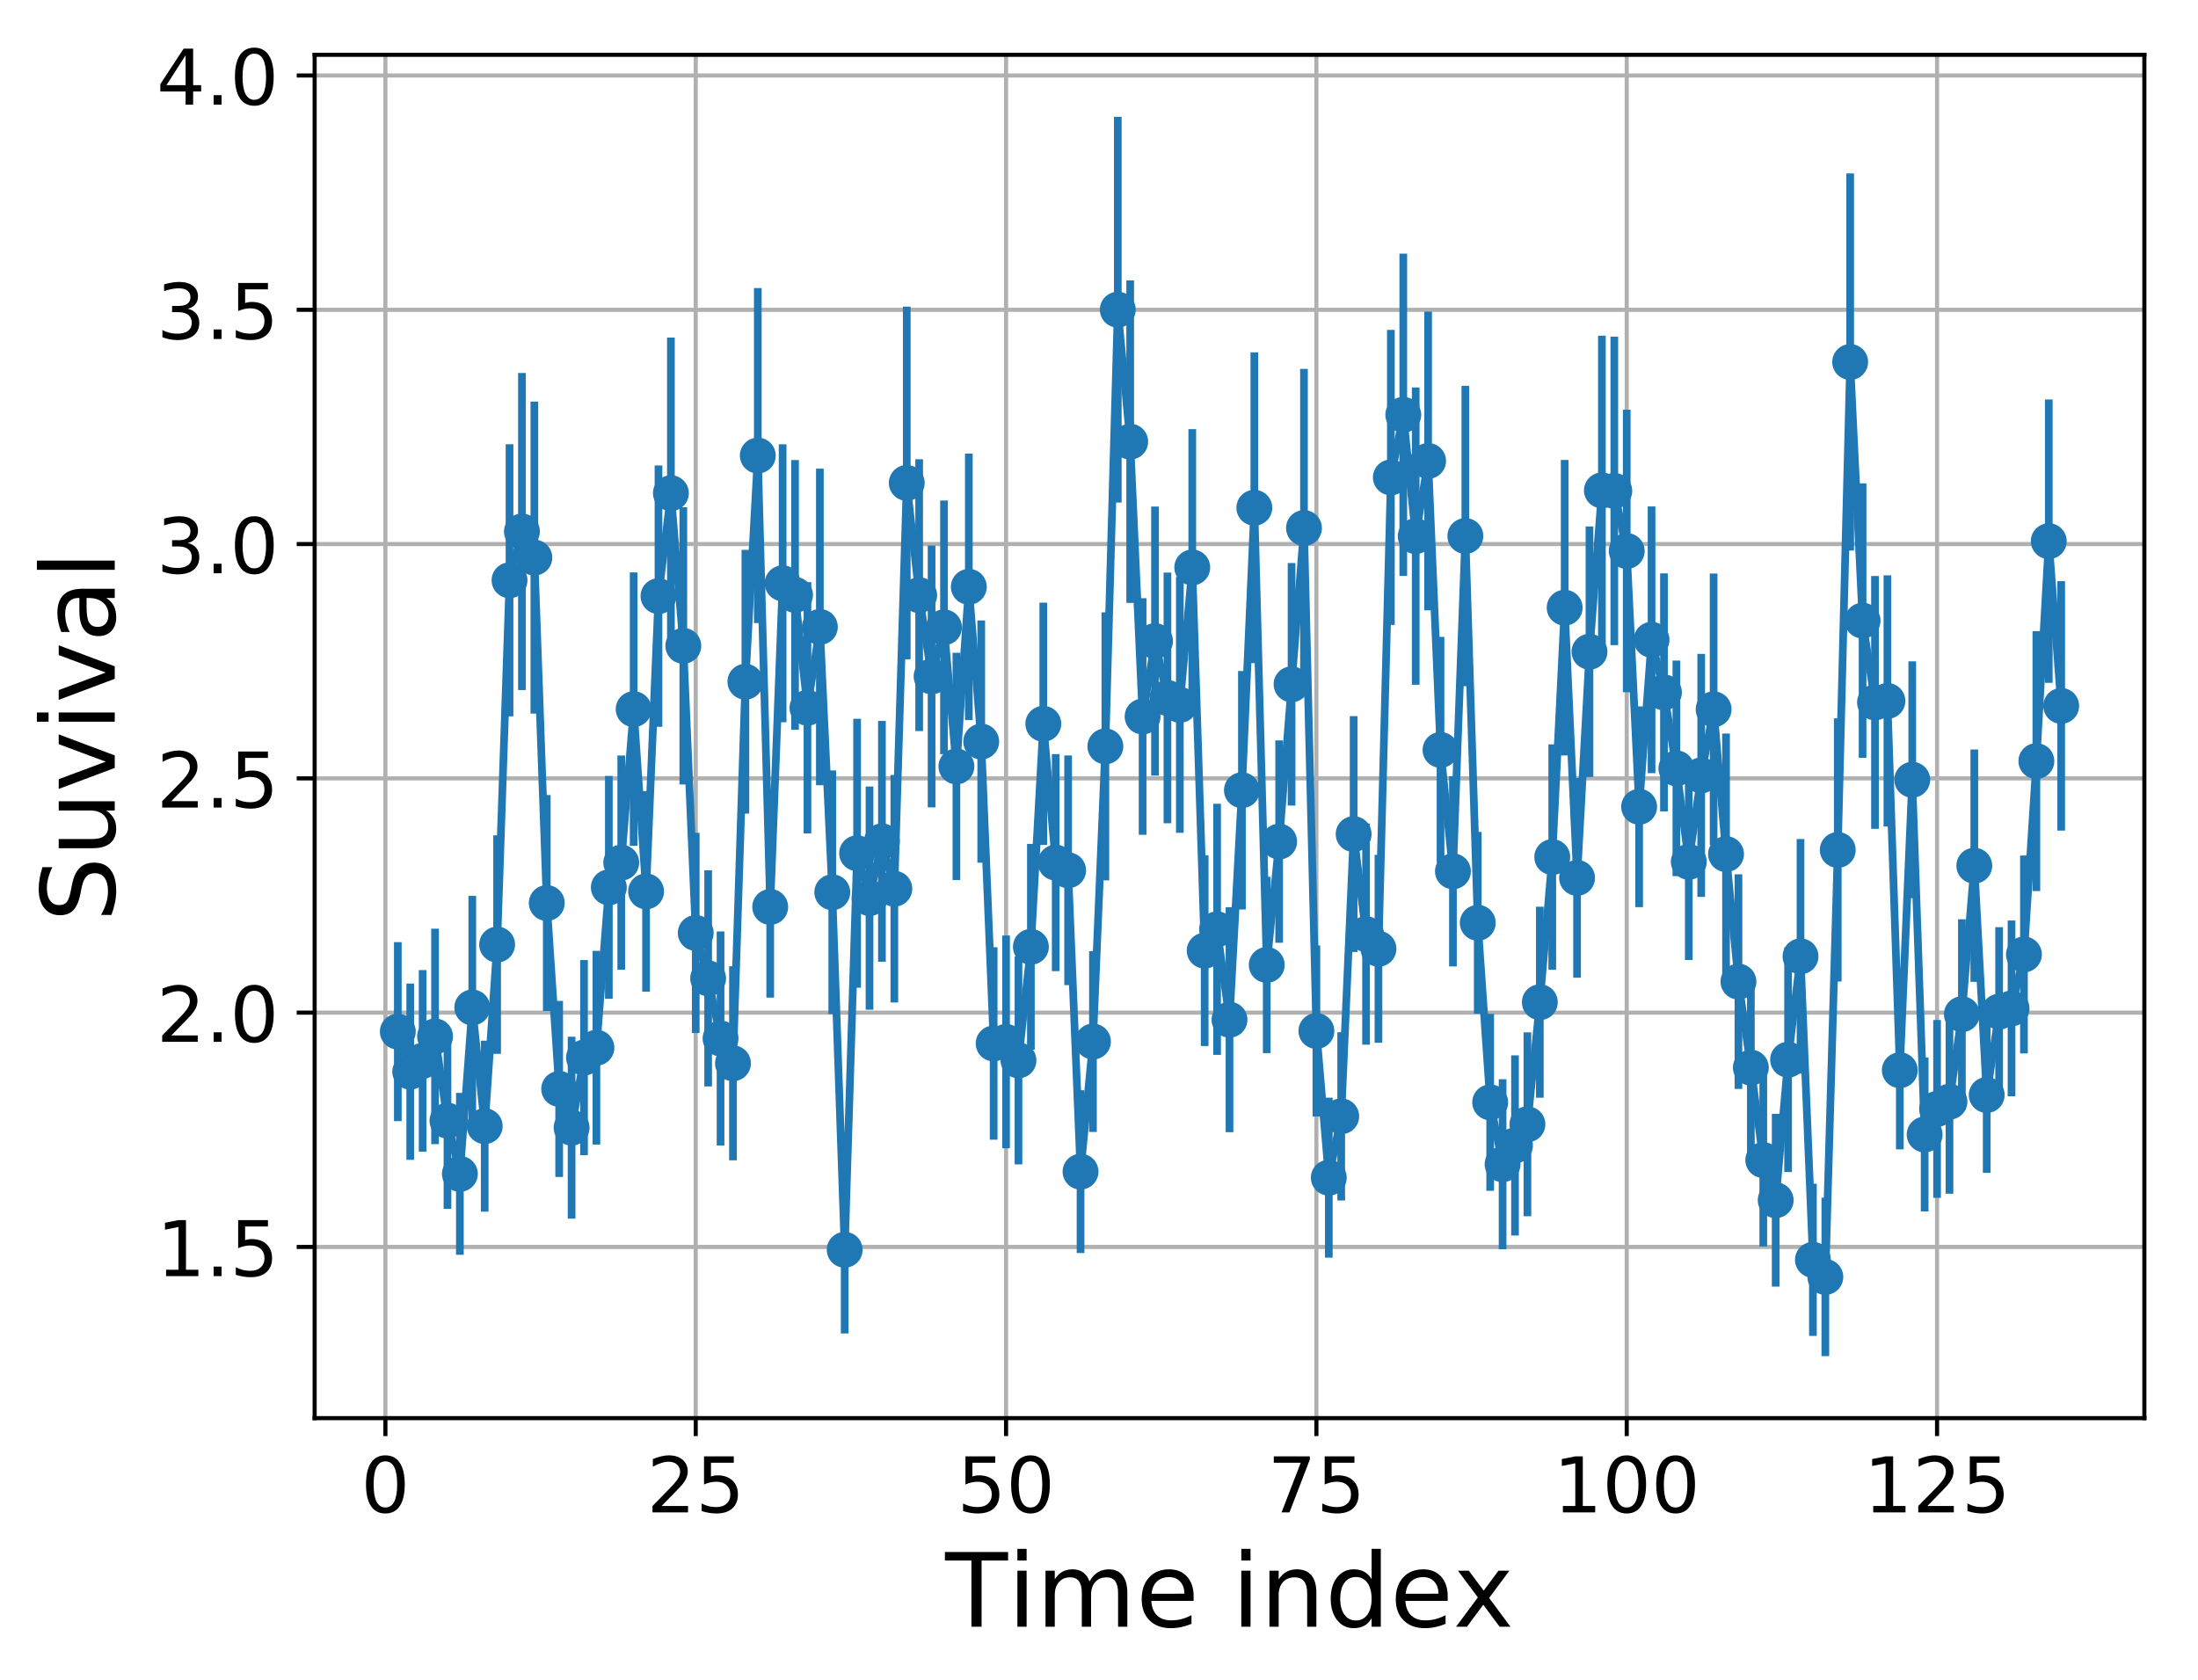 <?xml version="1.0" encoding="utf-8" standalone="no"?>
<!DOCTYPE svg PUBLIC "-//W3C//DTD SVG 1.1//EN"
  "http://www.w3.org/Graphics/SVG/1.1/DTD/svg11.dtd">
<!-- Created with matplotlib (http://matplotlib.org/) -->
<svg height="328pt" version="1.1" viewBox="0 0 429 328" width="429pt" xmlns="http://www.w3.org/2000/svg" xmlns:xlink="http://www.w3.org/1999/xlink">
 <defs>
  <style type="text/css">
*{stroke-linecap:butt;stroke-linejoin:round;}
  </style>
 </defs>
 <g id="figure_1">
  <g id="patch_1">
   <path d="M 0 328.885 
L 429.231 328.885 
L 429.231 0 
L 0 0 
z
" style="fill:none;"/>
  </g>
  <g id="axes_1">
   <g id="patch_2">
    <path d="M 61.411 276.812 
L 418.531 276.812 
L 418.531 10.7 
L 61.411 10.7 
z
" style="fill:none;"/>
   </g>
   <g id="matplotlib.axis_1">
    <g id="xtick_1">
     <g id="line2d_1">
      <path clip-path="url(#p8706e5d87a)" d="M 75.221 276.812 
L 75.221 10.7 
" style="fill:none;stroke:#b0b0b0;stroke-linecap:square;stroke-width:0.8;"/>
     </g>
     <g id="line2d_2">
      <defs>
       <path d="M 0 0 
L 0 3.5 
" id="m005f0a59be" style="stroke:#000000;stroke-width:0.8;"/>
      </defs>
      <g>
       <use style="stroke:#000000;stroke-width:0.8;" x="75.221" xlink:href="#m005f0a59be" y="276.812"/>
      </g>
     </g>
     <g id="text_1">
      <!-- 0 -->
      <defs>
       <path d="M 31.781 66.406 
Q 24.172 66.406 20.328 58.906 
Q 16.5 51.422 16.5 36.375 
Q 16.5 21.391 20.328 13.891 
Q 24.172 6.391 31.781 6.391 
Q 39.453 6.391 43.281 13.891 
Q 47.125 21.391 47.125 36.375 
Q 47.125 51.422 43.281 58.906 
Q 39.453 66.406 31.781 66.406 
z
M 31.781 74.219 
Q 44.047 74.219 50.516 64.516 
Q 56.984 54.828 56.984 36.375 
Q 56.984 17.969 50.516 8.266 
Q 44.047 -1.422 31.781 -1.422 
Q 19.531 -1.422 13.062 8.266 
Q 6.594 17.969 6.594 36.375 
Q 6.594 54.828 13.062 64.516 
Q 19.531 74.219 31.781 74.219 
z
" id="DejaVuSans-30"/>
      </defs>
      <g transform="translate(70.449 295.21)scale(0.15 -0.15)">
       <use xlink:href="#DejaVuSans-30"/>
      </g>
     </g>
    </g>
    <g id="xtick_2">
     <g id="line2d_3">
      <path clip-path="url(#p8706e5d87a)" d="M 135.791 276.812 
L 135.791 10.7 
" style="fill:none;stroke:#b0b0b0;stroke-linecap:square;stroke-width:0.8;"/>
     </g>
     <g id="line2d_4">
      <g>
       <use style="stroke:#000000;stroke-width:0.8;" x="135.791" xlink:href="#m005f0a59be" y="276.812"/>
      </g>
     </g>
     <g id="text_2">
      <!-- 25 -->
      <defs>
       <path d="M 19.188 8.297 
L 53.609 8.297 
L 53.609 0 
L 7.328 0 
L 7.328 8.297 
Q 12.938 14.109 22.625 23.891 
Q 32.328 33.688 34.812 36.531 
Q 39.547 41.844 41.422 45.531 
Q 43.312 49.219 43.312 52.781 
Q 43.312 58.594 39.234 62.25 
Q 35.156 65.922 28.609 65.922 
Q 23.969 65.922 18.812 64.312 
Q 13.672 62.703 7.812 59.422 
L 7.812 69.391 
Q 13.766 71.781 18.938 73 
Q 24.125 74.219 28.422 74.219 
Q 39.75 74.219 46.484 68.547 
Q 53.219 62.891 53.219 53.422 
Q 53.219 48.922 51.531 44.891 
Q 49.859 40.875 45.406 35.406 
Q 44.188 33.984 37.641 27.219 
Q 31.109 20.453 19.188 8.297 
z
" id="DejaVuSans-32"/>
       <path d="M 10.797 72.906 
L 49.516 72.906 
L 49.516 64.594 
L 19.828 64.594 
L 19.828 46.734 
Q 21.969 47.469 24.109 47.828 
Q 26.266 48.188 28.422 48.188 
Q 40.625 48.188 47.75 41.5 
Q 54.891 34.812 54.891 23.391 
Q 54.891 11.625 47.562 5.094 
Q 40.234 -1.422 26.906 -1.422 
Q 22.312 -1.422 17.547 -0.641 
Q 12.797 0.141 7.719 1.703 
L 7.719 11.625 
Q 12.109 9.234 16.797 8.062 
Q 21.484 6.891 26.703 6.891 
Q 35.156 6.891 40.078 11.328 
Q 45.016 15.766 45.016 23.391 
Q 45.016 31 40.078 35.438 
Q 35.156 39.891 26.703 39.891 
Q 22.75 39.891 18.812 39.016 
Q 14.891 38.141 10.797 36.281 
z
" id="DejaVuSans-35"/>
      </defs>
      <g transform="translate(126.247 295.21)scale(0.15 -0.15)">
       <use xlink:href="#DejaVuSans-32"/>
       <use x="63.623" xlink:href="#DejaVuSans-35"/>
      </g>
     </g>
    </g>
    <g id="xtick_3">
     <g id="line2d_5">
      <path clip-path="url(#p8706e5d87a)" d="M 196.361 276.812 
L 196.361 10.7 
" style="fill:none;stroke:#b0b0b0;stroke-linecap:square;stroke-width:0.8;"/>
     </g>
     <g id="line2d_6">
      <g>
       <use style="stroke:#000000;stroke-width:0.8;" x="196.361" xlink:href="#m005f0a59be" y="276.812"/>
      </g>
     </g>
     <g id="text_3">
      <!-- 50 -->
      <g transform="translate(186.817 295.21)scale(0.15 -0.15)">
       <use xlink:href="#DejaVuSans-35"/>
       <use x="63.623" xlink:href="#DejaVuSans-30"/>
      </g>
     </g>
    </g>
    <g id="xtick_4">
     <g id="line2d_7">
      <path clip-path="url(#p8706e5d87a)" d="M 256.931 276.812 
L 256.931 10.7 
" style="fill:none;stroke:#b0b0b0;stroke-linecap:square;stroke-width:0.8;"/>
     </g>
     <g id="line2d_8">
      <g>
       <use style="stroke:#000000;stroke-width:0.8;" x="256.931" xlink:href="#m005f0a59be" y="276.812"/>
      </g>
     </g>
     <g id="text_4">
      <!-- 75 -->
      <defs>
       <path d="M 8.203 72.906 
L 55.078 72.906 
L 55.078 68.703 
L 28.609 0 
L 18.312 0 
L 43.219 64.594 
L 8.203 64.594 
z
" id="DejaVuSans-37"/>
      </defs>
      <g transform="translate(247.387 295.21)scale(0.15 -0.15)">
       <use xlink:href="#DejaVuSans-37"/>
       <use x="63.623" xlink:href="#DejaVuSans-35"/>
      </g>
     </g>
    </g>
    <g id="xtick_5">
     <g id="line2d_9">
      <path clip-path="url(#p8706e5d87a)" d="M 317.5 276.812 
L 317.5 10.7 
" style="fill:none;stroke:#b0b0b0;stroke-linecap:square;stroke-width:0.8;"/>
     </g>
     <g id="line2d_10">
      <g>
       <use style="stroke:#000000;stroke-width:0.8;" x="317.5" xlink:href="#m005f0a59be" y="276.812"/>
      </g>
     </g>
     <g id="text_5">
      <!-- 100 -->
      <defs>
       <path d="M 12.406 8.297 
L 28.516 8.297 
L 28.516 63.922 
L 10.984 60.406 
L 10.984 69.391 
L 28.422 72.906 
L 38.281 72.906 
L 38.281 8.297 
L 54.391 8.297 
L 54.391 0 
L 12.406 0 
z
" id="DejaVuSans-31"/>
      </defs>
      <g transform="translate(303.185 295.21)scale(0.15 -0.15)">
       <use xlink:href="#DejaVuSans-31"/>
       <use x="63.623" xlink:href="#DejaVuSans-30"/>
       <use x="127.246" xlink:href="#DejaVuSans-30"/>
      </g>
     </g>
    </g>
    <g id="xtick_6">
     <g id="line2d_11">
      <path clip-path="url(#p8706e5d87a)" d="M 378.07 276.812 
L 378.07 10.7 
" style="fill:none;stroke:#b0b0b0;stroke-linecap:square;stroke-width:0.8;"/>
     </g>
     <g id="line2d_12">
      <g>
       <use style="stroke:#000000;stroke-width:0.8;" x="378.07" xlink:href="#m005f0a59be" y="276.812"/>
      </g>
     </g>
     <g id="text_6">
      <!-- 125 -->
      <g transform="translate(363.755 295.21)scale(0.15 -0.15)">
       <use xlink:href="#DejaVuSans-31"/>
       <use x="63.623" xlink:href="#DejaVuSans-32"/>
       <use x="127.246" xlink:href="#DejaVuSans-35"/>
      </g>
     </g>
    </g>
    <g id="text_7">
     <!-- Time index -->
     <defs>
      <path d="M -0.297 72.906 
L 61.375 72.906 
L 61.375 64.594 
L 35.5 64.594 
L 35.5 0 
L 25.594 0 
L 25.594 64.594 
L -0.297 64.594 
z
" id="DejaVuSans-54"/>
      <path d="M 9.422 54.688 
L 18.406 54.688 
L 18.406 0 
L 9.422 0 
z
M 9.422 75.984 
L 18.406 75.984 
L 18.406 64.594 
L 9.422 64.594 
z
" id="DejaVuSans-69"/>
      <path d="M 52 44.188 
Q 55.375 50.25 60.062 53.125 
Q 64.75 56 71.094 56 
Q 79.641 56 84.281 50.016 
Q 88.922 44.047 88.922 33.016 
L 88.922 0 
L 79.891 0 
L 79.891 32.719 
Q 79.891 40.578 77.094 44.375 
Q 74.312 48.188 68.609 48.188 
Q 61.625 48.188 57.562 43.547 
Q 53.516 38.922 53.516 30.906 
L 53.516 0 
L 44.484 0 
L 44.484 32.719 
Q 44.484 40.625 41.703 44.406 
Q 38.922 48.188 33.109 48.188 
Q 26.219 48.188 22.156 43.531 
Q 18.109 38.875 18.109 30.906 
L 18.109 0 
L 9.078 0 
L 9.078 54.688 
L 18.109 54.688 
L 18.109 46.188 
Q 21.188 51.219 25.484 53.609 
Q 29.781 56 35.688 56 
Q 41.656 56 45.828 52.969 
Q 50 49.953 52 44.188 
z
" id="DejaVuSans-6d"/>
      <path d="M 56.203 29.594 
L 56.203 25.203 
L 14.891 25.203 
Q 15.484 15.922 20.484 11.062 
Q 25.484 6.203 34.422 6.203 
Q 39.594 6.203 44.453 7.469 
Q 49.312 8.734 54.109 11.281 
L 54.109 2.781 
Q 49.266 0.734 44.188 -0.344 
Q 39.109 -1.422 33.891 -1.422 
Q 20.797 -1.422 13.156 6.188 
Q 5.516 13.812 5.516 26.812 
Q 5.516 40.234 12.766 48.109 
Q 20.016 56 32.328 56 
Q 43.359 56 49.781 48.891 
Q 56.203 41.797 56.203 29.594 
z
M 47.219 32.234 
Q 47.125 39.594 43.094 43.984 
Q 39.062 48.391 32.422 48.391 
Q 24.906 48.391 20.391 44.141 
Q 15.875 39.891 15.188 32.172 
z
" id="DejaVuSans-65"/>
      <path id="DejaVuSans-20"/>
      <path d="M 54.891 33.016 
L 54.891 0 
L 45.906 0 
L 45.906 32.719 
Q 45.906 40.484 42.875 44.328 
Q 39.844 48.188 33.797 48.188 
Q 26.516 48.188 22.312 43.547 
Q 18.109 38.922 18.109 30.906 
L 18.109 0 
L 9.078 0 
L 9.078 54.688 
L 18.109 54.688 
L 18.109 46.188 
Q 21.344 51.125 25.703 53.562 
Q 30.078 56 35.797 56 
Q 45.219 56 50.047 50.172 
Q 54.891 44.344 54.891 33.016 
z
" id="DejaVuSans-6e"/>
      <path d="M 45.406 46.391 
L 45.406 75.984 
L 54.391 75.984 
L 54.391 0 
L 45.406 0 
L 45.406 8.203 
Q 42.578 3.328 38.25 0.953 
Q 33.938 -1.422 27.875 -1.422 
Q 17.969 -1.422 11.734 6.484 
Q 5.516 14.406 5.516 27.297 
Q 5.516 40.188 11.734 48.094 
Q 17.969 56 27.875 56 
Q 33.938 56 38.25 53.625 
Q 42.578 51.266 45.406 46.391 
z
M 14.797 27.297 
Q 14.797 17.391 18.875 11.75 
Q 22.953 6.109 30.078 6.109 
Q 37.203 6.109 41.297 11.75 
Q 45.406 17.391 45.406 27.297 
Q 45.406 37.203 41.297 42.844 
Q 37.203 48.484 30.078 48.484 
Q 22.953 48.484 18.875 42.844 
Q 14.797 37.203 14.797 27.297 
z
" id="DejaVuSans-64"/>
      <path d="M 54.891 54.688 
L 35.109 28.078 
L 55.906 0 
L 45.312 0 
L 29.391 21.484 
L 13.484 0 
L 2.875 0 
L 24.125 28.609 
L 4.688 54.688 
L 15.281 54.688 
L 29.781 35.203 
L 44.281 54.688 
z
" id="DejaVuSans-78"/>
     </defs>
     <g transform="translate(184.483 317.526)scale(0.2 -0.2)">
      <use xlink:href="#DejaVuSans-54"/>
      <use x="61.037" xlink:href="#DejaVuSans-69"/>
      <use x="88.82" xlink:href="#DejaVuSans-6d"/>
      <use x="186.232" xlink:href="#DejaVuSans-65"/>
      <use x="247.756" xlink:href="#DejaVuSans-20"/>
      <use x="279.543" xlink:href="#DejaVuSans-69"/>
      <use x="307.326" xlink:href="#DejaVuSans-6e"/>
      <use x="370.705" xlink:href="#DejaVuSans-64"/>
      <use x="434.182" xlink:href="#DejaVuSans-65"/>
      <use x="495.689" xlink:href="#DejaVuSans-78"/>
     </g>
    </g>
   </g>
   <g id="matplotlib.axis_2">
    <g id="ytick_1">
     <g id="line2d_13">
      <path clip-path="url(#p8706e5d87a)" d="M 61.411 243.393 
L 418.531 243.393 
" style="fill:none;stroke:#b0b0b0;stroke-linecap:square;stroke-width:0.8;"/>
     </g>
     <g id="line2d_14">
      <defs>
       <path d="M 0 0 
L -3.5 0 
" id="mc3ce260a5b" style="stroke:#000000;stroke-width:0.8;"/>
      </defs>
      <g>
       <use style="stroke:#000000;stroke-width:0.8;" x="61.411" xlink:href="#mc3ce260a5b" y="243.393"/>
      </g>
     </g>
     <g id="text_8">
      <!-- 1.5 -->
      <defs>
       <path d="M 10.688 12.406 
L 21 12.406 
L 21 0 
L 10.688 0 
z
" id="DejaVuSans-2e"/>
      </defs>
      <g transform="translate(30.556 249.091)scale(0.15 -0.15)">
       <use xlink:href="#DejaVuSans-31"/>
       <use x="63.623" xlink:href="#DejaVuSans-2e"/>
       <use x="95.41" xlink:href="#DejaVuSans-35"/>
      </g>
     </g>
    </g>
    <g id="ytick_2">
     <g id="line2d_15">
      <path clip-path="url(#p8706e5d87a)" d="M 61.411 197.661 
L 418.531 197.661 
" style="fill:none;stroke:#b0b0b0;stroke-linecap:square;stroke-width:0.8;"/>
     </g>
     <g id="line2d_16">
      <g>
       <use style="stroke:#000000;stroke-width:0.8;" x="61.411" xlink:href="#mc3ce260a5b" y="197.661"/>
      </g>
     </g>
     <g id="text_9">
      <!-- 2.0 -->
      <g transform="translate(30.556 203.36)scale(0.15 -0.15)">
       <use xlink:href="#DejaVuSans-32"/>
       <use x="63.623" xlink:href="#DejaVuSans-2e"/>
       <use x="95.41" xlink:href="#DejaVuSans-30"/>
      </g>
     </g>
    </g>
    <g id="ytick_3">
     <g id="line2d_17">
      <path clip-path="url(#p8706e5d87a)" d="M 61.411 151.93 
L 418.531 151.93 
" style="fill:none;stroke:#b0b0b0;stroke-linecap:square;stroke-width:0.8;"/>
     </g>
     <g id="line2d_18">
      <g>
       <use style="stroke:#000000;stroke-width:0.8;" x="61.411" xlink:href="#mc3ce260a5b" y="151.93"/>
      </g>
     </g>
     <g id="text_10">
      <!-- 2.5 -->
      <g transform="translate(30.556 157.629)scale(0.15 -0.15)">
       <use xlink:href="#DejaVuSans-32"/>
       <use x="63.623" xlink:href="#DejaVuSans-2e"/>
       <use x="95.41" xlink:href="#DejaVuSans-35"/>
      </g>
     </g>
    </g>
    <g id="ytick_4">
     <g id="line2d_19">
      <path clip-path="url(#p8706e5d87a)" d="M 61.411 106.199 
L 418.531 106.199 
" style="fill:none;stroke:#b0b0b0;stroke-linecap:square;stroke-width:0.8;"/>
     </g>
     <g id="line2d_20">
      <g>
       <use style="stroke:#000000;stroke-width:0.8;" x="61.411" xlink:href="#mc3ce260a5b" y="106.199"/>
      </g>
     </g>
     <g id="text_11">
      <!-- 3.0 -->
      <defs>
       <path d="M 40.578 39.312 
Q 47.656 37.797 51.625 33 
Q 55.609 28.219 55.609 21.188 
Q 55.609 10.406 48.188 4.484 
Q 40.766 -1.422 27.094 -1.422 
Q 22.516 -1.422 17.656 -0.516 
Q 12.797 0.391 7.625 2.203 
L 7.625 11.719 
Q 11.719 9.328 16.594 8.109 
Q 21.484 6.891 26.812 6.891 
Q 36.078 6.891 40.938 10.547 
Q 45.797 14.203 45.797 21.188 
Q 45.797 27.641 41.281 31.266 
Q 36.766 34.906 28.719 34.906 
L 20.219 34.906 
L 20.219 43.016 
L 29.109 43.016 
Q 36.375 43.016 40.234 45.922 
Q 44.094 48.828 44.094 54.297 
Q 44.094 59.906 40.109 62.906 
Q 36.141 65.922 28.719 65.922 
Q 24.656 65.922 20.016 65.031 
Q 15.375 64.156 9.812 62.312 
L 9.812 71.094 
Q 15.438 72.656 20.344 73.438 
Q 25.25 74.219 29.594 74.219 
Q 40.828 74.219 47.359 69.109 
Q 53.906 64.016 53.906 55.328 
Q 53.906 49.266 50.438 45.094 
Q 46.969 40.922 40.578 39.312 
z
" id="DejaVuSans-33"/>
      </defs>
      <g transform="translate(30.556 111.898)scale(0.15 -0.15)">
       <use xlink:href="#DejaVuSans-33"/>
       <use x="63.623" xlink:href="#DejaVuSans-2e"/>
       <use x="95.41" xlink:href="#DejaVuSans-30"/>
      </g>
     </g>
    </g>
    <g id="ytick_5">
     <g id="line2d_21">
      <path clip-path="url(#p8706e5d87a)" d="M 61.411 60.468 
L 418.531 60.468 
" style="fill:none;stroke:#b0b0b0;stroke-linecap:square;stroke-width:0.8;"/>
     </g>
     <g id="line2d_22">
      <g>
       <use style="stroke:#000000;stroke-width:0.8;" x="61.411" xlink:href="#mc3ce260a5b" y="60.468"/>
      </g>
     </g>
     <g id="text_12">
      <!-- 3.5 -->
      <g transform="translate(30.556 66.166)scale(0.15 -0.15)">
       <use xlink:href="#DejaVuSans-33"/>
       <use x="63.623" xlink:href="#DejaVuSans-2e"/>
       <use x="95.41" xlink:href="#DejaVuSans-35"/>
      </g>
     </g>
    </g>
    <g id="ytick_6">
     <g id="line2d_23">
      <path clip-path="url(#p8706e5d87a)" d="M 61.411 14.736 
L 418.531 14.736 
" style="fill:none;stroke:#b0b0b0;stroke-linecap:square;stroke-width:0.8;"/>
     </g>
     <g id="line2d_24">
      <g>
       <use style="stroke:#000000;stroke-width:0.8;" x="61.411" xlink:href="#mc3ce260a5b" y="14.736"/>
      </g>
     </g>
     <g id="text_13">
      <!-- 4.0 -->
      <defs>
       <path d="M 37.797 64.312 
L 12.891 25.391 
L 37.797 25.391 
z
M 35.203 72.906 
L 47.609 72.906 
L 47.609 25.391 
L 58.016 25.391 
L 58.016 17.188 
L 47.609 17.188 
L 47.609 0 
L 37.797 0 
L 37.797 17.188 
L 4.891 17.188 
L 4.891 26.703 
z
" id="DejaVuSans-34"/>
      </defs>
      <g transform="translate(30.556 20.435)scale(0.15 -0.15)">
       <use xlink:href="#DejaVuSans-34"/>
       <use x="63.623" xlink:href="#DejaVuSans-2e"/>
       <use x="95.41" xlink:href="#DejaVuSans-30"/>
      </g>
     </g>
    </g>
    <g id="text_14">
     <!-- Suvival -->
     <defs>
      <path d="M 53.516 70.516 
L 53.516 60.891 
Q 47.906 63.578 42.922 64.891 
Q 37.938 66.219 33.297 66.219 
Q 25.25 66.219 20.875 63.094 
Q 16.5 59.969 16.5 54.203 
Q 16.5 49.359 19.406 46.891 
Q 22.312 44.438 30.422 42.922 
L 36.375 41.703 
Q 47.406 39.594 52.656 34.297 
Q 57.906 29 57.906 20.125 
Q 57.906 9.516 50.797 4.047 
Q 43.703 -1.422 29.984 -1.422 
Q 24.812 -1.422 18.969 -0.25 
Q 13.141 0.922 6.891 3.219 
L 6.891 13.375 
Q 12.891 10.016 18.656 8.297 
Q 24.422 6.594 29.984 6.594 
Q 38.422 6.594 43.016 9.906 
Q 47.609 13.234 47.609 19.391 
Q 47.609 24.75 44.312 27.781 
Q 41.016 30.812 33.5 32.328 
L 27.484 33.5 
Q 16.453 35.688 11.516 40.375 
Q 6.594 45.062 6.594 53.422 
Q 6.594 63.094 13.406 68.656 
Q 20.219 74.219 32.172 74.219 
Q 37.312 74.219 42.625 73.281 
Q 47.953 72.359 53.516 70.516 
z
" id="DejaVuSans-53"/>
      <path d="M 8.5 21.578 
L 8.5 54.688 
L 17.484 54.688 
L 17.484 21.922 
Q 17.484 14.156 20.5 10.266 
Q 23.531 6.391 29.594 6.391 
Q 36.859 6.391 41.078 11.031 
Q 45.312 15.672 45.312 23.688 
L 45.312 54.688 
L 54.297 54.688 
L 54.297 0 
L 45.312 0 
L 45.312 8.406 
Q 42.047 3.422 37.719 1 
Q 33.406 -1.422 27.688 -1.422 
Q 18.266 -1.422 13.375 4.438 
Q 8.5 10.297 8.5 21.578 
z
M 31.109 56 
z
" id="DejaVuSans-75"/>
      <path d="M 2.984 54.688 
L 12.5 54.688 
L 29.594 8.797 
L 46.688 54.688 
L 56.203 54.688 
L 35.688 0 
L 23.484 0 
z
" id="DejaVuSans-76"/>
      <path d="M 34.281 27.484 
Q 23.391 27.484 19.188 25 
Q 14.984 22.516 14.984 16.5 
Q 14.984 11.719 18.141 8.906 
Q 21.297 6.109 26.703 6.109 
Q 34.188 6.109 38.703 11.406 
Q 43.219 16.703 43.219 25.484 
L 43.219 27.484 
z
M 52.203 31.203 
L 52.203 0 
L 43.219 0 
L 43.219 8.297 
Q 40.141 3.328 35.547 0.953 
Q 30.953 -1.422 24.312 -1.422 
Q 15.922 -1.422 10.953 3.297 
Q 6 8.016 6 15.922 
Q 6 25.141 12.172 29.828 
Q 18.359 34.516 30.609 34.516 
L 43.219 34.516 
L 43.219 35.406 
Q 43.219 41.609 39.141 45 
Q 35.062 48.391 27.688 48.391 
Q 23 48.391 18.547 47.266 
Q 14.109 46.141 10.016 43.891 
L 10.016 52.203 
Q 14.938 54.109 19.578 55.047 
Q 24.219 56 28.609 56 
Q 40.484 56 46.344 49.844 
Q 52.203 43.703 52.203 31.203 
z
" id="DejaVuSans-61"/>
      <path d="M 9.422 75.984 
L 18.406 75.984 
L 18.406 0 
L 9.422 0 
z
" id="DejaVuSans-6c"/>
     </defs>
     <g transform="translate(22.397 179.964)rotate(-90)scale(0.2 -0.2)">
      <use xlink:href="#DejaVuSans-53"/>
      <use x="63.477" xlink:href="#DejaVuSans-75"/>
      <use x="126.855" xlink:href="#DejaVuSans-76"/>
      <use x="186.035" xlink:href="#DejaVuSans-69"/>
      <use x="213.818" xlink:href="#DejaVuSans-76"/>
      <use x="272.998" xlink:href="#DejaVuSans-61"/>
      <use x="334.277" xlink:href="#DejaVuSans-6c"/>
     </g>
    </g>
   </g>
   <g id="LineCollection_1">
    <path clip-path="url(#p8706e5d87a)" d="M 77.644 218.84 
L 77.644 183.894 
" style="fill:none;stroke:#1f77b4;stroke-width:1.5;"/>
    <path clip-path="url(#p8706e5d87a)" d="M 80.066 226.401 
L 80.066 191.986 
" style="fill:none;stroke:#1f77b4;stroke-width:1.5;"/>
    <path clip-path="url(#p8706e5d87a)" d="M 82.489 224.792 
L 82.489 189.349 
" style="fill:none;stroke:#1f77b4;stroke-width:1.5;"/>
    <path clip-path="url(#p8706e5d87a)" d="M 84.912 223.328 
L 84.912 181.275 
" style="fill:none;stroke:#1f77b4;stroke-width:1.5;"/>
    <path clip-path="url(#p8706e5d87a)" d="M 87.335 235.955 
L 87.335 201.524 
" style="fill:none;stroke:#1f77b4;stroke-width:1.5;"/>
    <path clip-path="url(#p8706e5d87a)" d="M 89.758 244.935 
L 89.758 213.328 
" style="fill:none;stroke:#1f77b4;stroke-width:1.5;"/>
    <path clip-path="url(#p8706e5d87a)" d="M 92.18 218.435 
L 92.18 174.875 
" style="fill:none;stroke:#1f77b4;stroke-width:1.5;"/>
    <path clip-path="url(#p8706e5d87a)" d="M 94.603 236.509 
L 94.603 203.135 
" style="fill:none;stroke:#1f77b4;stroke-width:1.5;"/>
    <path clip-path="url(#p8706e5d87a)" d="M 97.026 205.704 
L 97.026 163.05 
" style="fill:none;stroke:#1f77b4;stroke-width:1.5;"/>
    <path clip-path="url(#p8706e5d87a)" d="M 99.449 139.828 
L 99.449 86.719 
" style="fill:none;stroke:#1f77b4;stroke-width:1.5;"/>
    <path clip-path="url(#p8706e5d87a)" d="M 101.872 134.69 
L 101.872 72.801 
" style="fill:none;stroke:#1f77b4;stroke-width:1.5;"/>
    <path clip-path="url(#p8706e5d87a)" d="M 104.294 139.288 
L 104.294 78.391 
" style="fill:none;stroke:#1f77b4;stroke-width:1.5;"/>
    <path clip-path="url(#p8706e5d87a)" d="M 106.717 197.345 
L 106.717 155.186 
" style="fill:none;stroke:#1f77b4;stroke-width:1.5;"/>
    <path clip-path="url(#p8706e5d87a)" d="M 109.14 229.74 
L 109.14 195.371 
" style="fill:none;stroke:#1f77b4;stroke-width:1.5;"/>
    <path clip-path="url(#p8706e5d87a)" d="M 111.563 237.868 
L 111.563 202.357 
" style="fill:none;stroke:#1f77b4;stroke-width:1.5;"/>
    <path clip-path="url(#p8706e5d87a)" d="M 113.986 225.484 
L 113.986 187.401 
" style="fill:none;stroke:#1f77b4;stroke-width:1.5;"/>
    <path clip-path="url(#p8706e5d87a)" d="M 116.408 223.413 
L 116.408 185.606 
" style="fill:none;stroke:#1f77b4;stroke-width:1.5;"/>
    <path clip-path="url(#p8706e5d87a)" d="M 118.831 194.965 
L 118.831 151.457 
" style="fill:none;stroke:#1f77b4;stroke-width:1.5;"/>
    <path clip-path="url(#p8706e5d87a)" d="M 121.254 189.291 
L 121.254 147.471 
" style="fill:none;stroke:#1f77b4;stroke-width:1.5;"/>
    <path clip-path="url(#p8706e5d87a)" d="M 123.677 165.107 
L 123.677 111.736 
" style="fill:none;stroke:#1f77b4;stroke-width:1.5;"/>
    <path clip-path="url(#p8706e5d87a)" d="M 126.1 193.57 
L 126.1 154.415 
" style="fill:none;stroke:#1f77b4;stroke-width:1.5;"/>
    <path clip-path="url(#p8706e5d87a)" d="M 128.522 141.867 
L 128.522 90.856 
" style="fill:none;stroke:#1f77b4;stroke-width:1.5;"/>
    <path clip-path="url(#p8706e5d87a)" d="M 130.945 126.648 
L 130.945 65.893 
" style="fill:none;stroke:#1f77b4;stroke-width:1.5;"/>
    <path clip-path="url(#p8706e5d87a)" d="M 133.368 153.122 
L 133.368 99.014 
" style="fill:none;stroke:#1f77b4;stroke-width:1.5;"/>
    <path clip-path="url(#p8706e5d87a)" d="M 135.791 201.647 
L 135.791 162.567 
" style="fill:none;stroke:#1f77b4;stroke-width:1.5;"/>
    <path clip-path="url(#p8706e5d87a)" d="M 138.214 212.064 
L 138.214 169.871 
" style="fill:none;stroke:#1f77b4;stroke-width:1.5;"/>
    <path clip-path="url(#p8706e5d87a)" d="M 140.636 223.599 
L 140.636 181.816 
" style="fill:none;stroke:#1f77b4;stroke-width:1.5;"/>
    <path clip-path="url(#p8706e5d87a)" d="M 143.059 226.494 
L 143.059 188.604 
" style="fill:none;stroke:#1f77b4;stroke-width:1.5;"/>
    <path clip-path="url(#p8706e5d87a)" d="M 145.482 158.805 
L 145.482 107.332 
" style="fill:none;stroke:#1f77b4;stroke-width:1.5;"/>
    <path clip-path="url(#p8706e5d87a)" d="M 147.905 121.618 
L 147.905 56.227 
" style="fill:none;stroke:#1f77b4;stroke-width:1.5;"/>
    <path clip-path="url(#p8706e5d87a)" d="M 150.328 194.728 
L 150.328 159.333 
" style="fill:none;stroke:#1f77b4;stroke-width:1.5;"/>
    <path clip-path="url(#p8706e5d87a)" d="M 152.75 140.973 
L 152.75 86.727 
" style="fill:none;stroke:#1f77b4;stroke-width:1.5;"/>
    <path clip-path="url(#p8706e5d87a)" d="M 155.173 142.445 
L 155.173 89.801 
" style="fill:none;stroke:#1f77b4;stroke-width:1.5;"/>
    <path clip-path="url(#p8706e5d87a)" d="M 157.596 162.682 
L 157.596 113.628 
" style="fill:none;stroke:#1f77b4;stroke-width:1.5;"/>
    <path clip-path="url(#p8706e5d87a)" d="M 160.019 153.271 
L 160.019 91.479 
" style="fill:none;stroke:#1f77b4;stroke-width:1.5;"/>
    <path clip-path="url(#p8706e5d87a)" d="M 162.441 197.943 
L 162.441 150.391 
" style="fill:none;stroke:#1f77b4;stroke-width:1.5;"/>
    <path clip-path="url(#p8706e5d87a)" d="M 164.864 260.288 
L 164.864 227.619 
" style="fill:none;stroke:#1f77b4;stroke-width:1.5;"/>
    <path clip-path="url(#p8706e5d87a)" d="M 167.287 192.793 
L 167.287 140.303 
" style="fill:none;stroke:#1f77b4;stroke-width:1.5;"/>
    <path clip-path="url(#p8706e5d87a)" d="M 169.71 197.09 
L 169.71 153.523 
" style="fill:none;stroke:#1f77b4;stroke-width:1.5;"/>
    <path clip-path="url(#p8706e5d87a)" d="M 172.133 187.734 
L 172.133 140.726 
" style="fill:none;stroke:#1f77b4;stroke-width:1.5;"/>
    <path clip-path="url(#p8706e5d87a)" d="M 174.555 195.684 
L 174.555 151.27 
" style="fill:none;stroke:#1f77b4;stroke-width:1.5;"/>
    <path clip-path="url(#p8706e5d87a)" d="M 176.978 128.684 
L 176.978 59.851 
" style="fill:none;stroke:#1f77b4;stroke-width:1.5;"/>
    <path clip-path="url(#p8706e5d87a)" d="M 179.401 142.706 
L 179.401 89.643 
" style="fill:none;stroke:#1f77b4;stroke-width:1.5;"/>
    <path clip-path="url(#p8706e5d87a)" d="M 181.824 157.593 
L 181.824 106.481 
" style="fill:none;stroke:#1f77b4;stroke-width:1.5;"/>
    <path clip-path="url(#p8706e5d87a)" d="M 184.247 147.212 
L 184.247 97.693 
" style="fill:none;stroke:#1f77b4;stroke-width:1.5;"/>
    <path clip-path="url(#p8706e5d87a)" d="M 186.669 171.781 
L 186.669 127.416 
" style="fill:none;stroke:#1f77b4;stroke-width:1.5;"/>
    <path clip-path="url(#p8706e5d87a)" d="M 189.092 140.557 
L 189.092 88.53 
" style="fill:none;stroke:#1f77b4;stroke-width:1.5;"/>
    <path clip-path="url(#p8706e5d87a)" d="M 191.515 168.398 
L 191.515 121.102 
" style="fill:none;stroke:#1f77b4;stroke-width:1.5;"/>
    <path clip-path="url(#p8706e5d87a)" d="M 193.938 222.462 
L 193.938 184.898 
" style="fill:none;stroke:#1f77b4;stroke-width:1.5;"/>
    <path clip-path="url(#p8706e5d87a)" d="M 196.361 224.138 
L 196.361 182.603 
" style="fill:none;stroke:#1f77b4;stroke-width:1.5;"/>
    <path clip-path="url(#p8706e5d87a)" d="M 198.783 227.276 
L 198.783 186.682 
" style="fill:none;stroke:#1f77b4;stroke-width:1.5;"/>
    <path clip-path="url(#p8706e5d87a)" d="M 201.206 204.909 
L 201.206 164.721 
" style="fill:none;stroke:#1f77b4;stroke-width:1.5;"/>
    <path clip-path="url(#p8706e5d87a)" d="M 203.629 164.927 
L 203.629 117.637 
" style="fill:none;stroke:#1f77b4;stroke-width:1.5;"/>
    <path clip-path="url(#p8706e5d87a)" d="M 206.052 189.564 
L 206.052 147.195 
" style="fill:none;stroke:#1f77b4;stroke-width:1.5;"/>
    <path clip-path="url(#p8706e5d87a)" d="M 208.475 192.292 
L 208.475 147.464 
" style="fill:none;stroke:#1f77b4;stroke-width:1.5;"/>
    <path clip-path="url(#p8706e5d87a)" d="M 210.897 244.591 
L 210.897 212.805 
" style="fill:none;stroke:#1f77b4;stroke-width:1.5;"/>
    <path clip-path="url(#p8706e5d87a)" d="M 213.32 220.948 
L 213.32 185.657 
" style="fill:none;stroke:#1f77b4;stroke-width:1.5;"/>
    <path clip-path="url(#p8706e5d87a)" d="M 215.743 171.841 
L 215.743 119.53 
" style="fill:none;stroke:#1f77b4;stroke-width:1.5;"/>
    <path clip-path="url(#p8706e5d87a)" d="M 218.166 98.099 
L 218.166 22.796 
" style="fill:none;stroke:#1f77b4;stroke-width:1.5;"/>
    <path clip-path="url(#p8706e5d87a)" d="M 220.589 117.687 
L 220.589 54.729 
" style="fill:none;stroke:#1f77b4;stroke-width:1.5;"/>
    <path clip-path="url(#p8706e5d87a)" d="M 223.011 162.955 
L 223.011 116.766 
" style="fill:none;stroke:#1f77b4;stroke-width:1.5;"/>
    <path clip-path="url(#p8706e5d87a)" d="M 225.434 151.393 
L 225.434 98.871 
" style="fill:none;stroke:#1f77b4;stroke-width:1.5;"/>
    <path clip-path="url(#p8706e5d87a)" d="M 227.857 160.701 
L 227.857 111.766 
" style="fill:none;stroke:#1f77b4;stroke-width:1.5;"/>
    <path clip-path="url(#p8706e5d87a)" d="M 230.28 162.567 
L 230.28 112.602 
" style="fill:none;stroke:#1f77b4;stroke-width:1.5;"/>
    <path clip-path="url(#p8706e5d87a)" d="M 232.703 137.763 
L 232.703 83.764 
" style="fill:none;stroke:#1f77b4;stroke-width:1.5;"/>
    <path clip-path="url(#p8706e5d87a)" d="M 235.125 204.18 
L 235.125 166.954 
" style="fill:none;stroke:#1f77b4;stroke-width:1.5;"/>
    <path clip-path="url(#p8706e5d87a)" d="M 237.548 205.911 
L 237.548 156.883 
" style="fill:none;stroke:#1f77b4;stroke-width:1.5;"/>
    <path clip-path="url(#p8706e5d87a)" d="M 239.971 221 
L 239.971 177.087 
" style="fill:none;stroke:#1f77b4;stroke-width:1.5;"/>
    <path clip-path="url(#p8706e5d87a)" d="M 242.394 177.52 
L 242.394 130.973 
" style="fill:none;stroke:#1f77b4;stroke-width:1.5;"/>
    <path clip-path="url(#p8706e5d87a)" d="M 244.817 129.442 
L 244.817 68.781 
" style="fill:none;stroke:#1f77b4;stroke-width:1.5;"/>
    <path clip-path="url(#p8706e5d87a)" d="M 247.239 205.561 
L 247.239 171.137 
" style="fill:none;stroke:#1f77b4;stroke-width:1.5;"/>
    <path clip-path="url(#p8706e5d87a)" d="M 249.662 184.025 
L 249.662 144.516 
" style="fill:none;stroke:#1f77b4;stroke-width:1.5;"/>
    <path clip-path="url(#p8706e5d87a)" d="M 252.085 157.243 
L 252.085 109.904 
" style="fill:none;stroke:#1f77b4;stroke-width:1.5;"/>
    <path clip-path="url(#p8706e5d87a)" d="M 254.508 134.135 
L 254.508 72.007 
" style="fill:none;stroke:#1f77b4;stroke-width:1.5;"/>
    <path clip-path="url(#p8706e5d87a)" d="M 256.931 217.937 
L 256.931 184.547 
" style="fill:none;stroke:#1f77b4;stroke-width:1.5;"/>
    <path clip-path="url(#p8706e5d87a)" d="M 259.353 245.494 
L 259.353 214.262 
" style="fill:none;stroke:#1f77b4;stroke-width:1.5;"/>
    <path clip-path="url(#p8706e5d87a)" d="M 261.776 234.32 
L 261.776 201.481 
" style="fill:none;stroke:#1f77b4;stroke-width:1.5;"/>
    <path clip-path="url(#p8706e5d87a)" d="M 264.199 185.834 
L 264.199 139.789 
" style="fill:none;stroke:#1f77b4;stroke-width:1.5;"/>
    <path clip-path="url(#p8706e5d87a)" d="M 266.622 203.922 
L 266.622 160.74 
" style="fill:none;stroke:#1f77b4;stroke-width:1.5;"/>
    <path clip-path="url(#p8706e5d87a)" d="M 269.044 203.538 
L 269.044 166.86 
" style="fill:none;stroke:#1f77b4;stroke-width:1.5;"/>
    <path clip-path="url(#p8706e5d87a)" d="M 271.467 121.981 
L 271.467 64.395 
" style="fill:none;stroke:#1f77b4;stroke-width:1.5;"/>
    <path clip-path="url(#p8706e5d87a)" d="M 273.89 112.423 
L 273.89 49.513 
" style="fill:none;stroke:#1f77b4;stroke-width:1.5;"/>
    <path clip-path="url(#p8706e5d87a)" d="M 276.313 133.669 
L 276.313 75.631 
" style="fill:none;stroke:#1f77b4;stroke-width:1.5;"/>
    <path clip-path="url(#p8706e5d87a)" d="M 278.736 119.132 
L 278.736 60.819 
" style="fill:none;stroke:#1f77b4;stroke-width:1.5;"/>
    <path clip-path="url(#p8706e5d87a)" d="M 281.158 168.447 
L 281.158 124.317 
" style="fill:none;stroke:#1f77b4;stroke-width:1.5;"/>
    <path clip-path="url(#p8706e5d87a)" d="M 283.581 188.646 
L 283.581 151.502 
" style="fill:none;stroke:#1f77b4;stroke-width:1.5;"/>
    <path clip-path="url(#p8706e5d87a)" d="M 286.004 133.937 
L 286.004 75.307 
" style="fill:none;stroke:#1f77b4;stroke-width:1.5;"/>
    <path clip-path="url(#p8706e5d87a)" d="M 288.427 197.87 
L 288.427 162.388 
" style="fill:none;stroke:#1f77b4;stroke-width:1.5;"/>
    <path clip-path="url(#p8706e5d87a)" d="M 290.85 232.434 
L 290.85 197.899 
" style="fill:none;stroke:#1f77b4;stroke-width:1.5;"/>
    <path clip-path="url(#p8706e5d87a)" d="M 293.272 243.855 
L 293.272 210.653 
" style="fill:none;stroke:#1f77b4;stroke-width:1.5;"/>
    <path clip-path="url(#p8706e5d87a)" d="M 295.695 241.161 
L 295.695 206.003 
" style="fill:none;stroke:#1f77b4;stroke-width:1.5;"/>
    <path clip-path="url(#p8706e5d87a)" d="M 298.118 237.405 
L 298.118 201.51 
" style="fill:none;stroke:#1f77b4;stroke-width:1.5;"/>
    <path clip-path="url(#p8706e5d87a)" d="M 300.541 214.268 
L 300.541 176.991 
" style="fill:none;stroke:#1f77b4;stroke-width:1.5;"/>
    <path clip-path="url(#p8706e5d87a)" d="M 302.964 189.303 
L 302.964 145.295 
" style="fill:none;stroke:#1f77b4;stroke-width:1.5;"/>
    <path clip-path="url(#p8706e5d87a)" d="M 305.386 147.457 
L 305.386 89.78 
" style="fill:none;stroke:#1f77b4;stroke-width:1.5;"/>
    <path clip-path="url(#p8706e5d87a)" d="M 307.809 190.846 
L 307.809 151.874 
" style="fill:none;stroke:#1f77b4;stroke-width:1.5;"/>
    <path clip-path="url(#p8706e5d87a)" d="M 310.232 151.66 
L 310.232 102.764 
" style="fill:none;stroke:#1f77b4;stroke-width:1.5;"/>
    <path clip-path="url(#p8706e5d87a)" d="M 312.655 125.918 
L 312.655 65.53 
" style="fill:none;stroke:#1f77b4;stroke-width:1.5;"/>
    <path clip-path="url(#p8706e5d87a)" d="M 315.078 125.93 
L 315.078 65.71 
" style="fill:none;stroke:#1f77b4;stroke-width:1.5;"/>
    <path clip-path="url(#p8706e5d87a)" d="M 317.5 135.118 
L 317.5 79.981 
" style="fill:none;stroke:#1f77b4;stroke-width:1.5;"/>
    <path clip-path="url(#p8706e5d87a)" d="M 319.923 177.072 
L 319.923 137.887 
" style="fill:none;stroke:#1f77b4;stroke-width:1.5;"/>
    <path clip-path="url(#p8706e5d87a)" d="M 322.346 150.917 
L 322.346 98.849 
" style="fill:none;stroke:#1f77b4;stroke-width:1.5;"/>
    <path clip-path="url(#p8706e5d87a)" d="M 324.769 158.383 
L 324.769 111.912 
" style="fill:none;stroke:#1f77b4;stroke-width:1.5;"/>
    <path clip-path="url(#p8706e5d87a)" d="M 327.192 171.018 
L 327.192 128.935 
" style="fill:none;stroke:#1f77b4;stroke-width:1.5;"/>
    <path clip-path="url(#p8706e5d87a)" d="M 329.614 187.389 
L 329.614 149.066 
" style="fill:none;stroke:#1f77b4;stroke-width:1.5;"/>
    <path clip-path="url(#p8706e5d87a)" d="M 332.037 175.08 
L 332.037 127.635 
" style="fill:none;stroke:#1f77b4;stroke-width:1.5;"/>
    <path clip-path="url(#p8706e5d87a)" d="M 334.46 164.95 
L 334.46 111.953 
" style="fill:none;stroke:#1f77b4;stroke-width:1.5;"/>
    <path clip-path="url(#p8706e5d87a)" d="M 336.883 190.249 
L 336.883 143.182 
" style="fill:none;stroke:#1f77b4;stroke-width:1.5;"/>
    <path clip-path="url(#p8706e5d87a)" d="M 339.306 212.552 
L 339.306 170.665 
" style="fill:none;stroke:#1f77b4;stroke-width:1.5;"/>
    <path clip-path="url(#p8706e5d87a)" d="M 341.728 226.394 
L 341.728 190.396 
" style="fill:none;stroke:#1f77b4;stroke-width:1.5;"/>
    <path clip-path="url(#p8706e5d87a)" d="M 344.151 243.305 
L 344.151 209.58 
" style="fill:none;stroke:#1f77b4;stroke-width:1.5;"/>
    <path clip-path="url(#p8706e5d87a)" d="M 346.574 251.14 
L 346.574 217.415 
" style="fill:none;stroke:#1f77b4;stroke-width:1.5;"/>
    <path clip-path="url(#p8706e5d87a)" d="M 348.997 228.781 
L 348.997 184.9 
" style="fill:none;stroke:#1f77b4;stroke-width:1.5;"/>
    <path clip-path="url(#p8706e5d87a)" d="M 351.42 209.571 
L 351.42 163.777 
" style="fill:none;stroke:#1f77b4;stroke-width:1.5;"/>
    <path clip-path="url(#p8706e5d87a)" d="M 353.842 260.763 
L 353.842 231.059 
" style="fill:none;stroke:#1f77b4;stroke-width:1.5;"/>
    <path clip-path="url(#p8706e5d87a)" d="M 356.265 264.716 
L 356.265 233.793 
" style="fill:none;stroke:#1f77b4;stroke-width:1.5;"/>
    <path clip-path="url(#p8706e5d87a)" d="M 358.688 191.586 
L 358.688 140.224 
" style="fill:none;stroke:#1f77b4;stroke-width:1.5;"/>
    <path clip-path="url(#p8706e5d87a)" d="M 361.111 107.465 
L 361.111 33.85 
" style="fill:none;stroke:#1f77b4;stroke-width:1.5;"/>
    <path clip-path="url(#p8706e5d87a)" d="M 363.533 147.931 
L 363.533 94.351 
" style="fill:none;stroke:#1f77b4;stroke-width:1.5;"/>
    <path clip-path="url(#p8706e5d87a)" d="M 365.956 161.78 
L 365.956 112.431 
" style="fill:none;stroke:#1f77b4;stroke-width:1.5;"/>
    <path clip-path="url(#p8706e5d87a)" d="M 368.379 161.335 
L 368.379 112.31 
" style="fill:none;stroke:#1f77b4;stroke-width:1.5;"/>
    <path clip-path="url(#p8706e5d87a)" d="M 370.802 224.347 
L 370.802 193.458 
" style="fill:none;stroke:#1f77b4;stroke-width:1.5;"/>
    <path clip-path="url(#p8706e5d87a)" d="M 373.225 175.319 
L 373.225 129.089 
" style="fill:none;stroke:#1f77b4;stroke-width:1.5;"/>
    <path clip-path="url(#p8706e5d87a)" d="M 375.647 236.468 
L 375.647 206.435 
" style="fill:none;stroke:#1f77b4;stroke-width:1.5;"/>
    <path clip-path="url(#p8706e5d87a)" d="M 378.07 233.816 
L 378.07 199.103 
" style="fill:none;stroke:#1f77b4;stroke-width:1.5;"/>
    <path clip-path="url(#p8706e5d87a)" d="M 380.493 233.015 
L 380.493 197.072 
" style="fill:none;stroke:#1f77b4;stroke-width:1.5;"/>
    <path clip-path="url(#p8706e5d87a)" d="M 382.916 216.508 
L 382.916 179.44 
" style="fill:none;stroke:#1f77b4;stroke-width:1.5;"/>
    <path clip-path="url(#p8706e5d87a)" d="M 385.339 191.659 
L 385.339 146.297 
" style="fill:none;stroke:#1f77b4;stroke-width:1.5;"/>
    <path clip-path="url(#p8706e5d87a)" d="M 387.761 228.939 
L 387.761 198.539 
" style="fill:none;stroke:#1f77b4;stroke-width:1.5;"/>
    <path clip-path="url(#p8706e5d87a)" d="M 390.184 213.958 
L 390.184 180.978 
" style="fill:none;stroke:#1f77b4;stroke-width:1.5;"/>
    <path clip-path="url(#p8706e5d87a)" d="M 392.607 213.988 
L 392.607 179.678 
" style="fill:none;stroke:#1f77b4;stroke-width:1.5;"/>
    <path clip-path="url(#p8706e5d87a)" d="M 395.03 205.621 
L 395.03 166.987 
" style="fill:none;stroke:#1f77b4;stroke-width:1.5;"/>
    <path clip-path="url(#p8706e5d87a)" d="M 397.453 173.929 
L 397.453 123.195 
" style="fill:none;stroke:#1f77b4;stroke-width:1.5;"/>
    <path clip-path="url(#p8706e5d87a)" d="M 399.875 133.285 
L 399.875 77.98 
" style="fill:none;stroke:#1f77b4;stroke-width:1.5;"/>
    <path clip-path="url(#p8706e5d87a)" d="M 402.298 162.127 
L 402.298 113.444 
" style="fill:none;stroke:#1f77b4;stroke-width:1.5;"/>
   </g>
   <g id="line2d_25">
    <path clip-path="url(#p8706e5d87a)" d="M 77.644 201.367 
L 80.066 209.194 
L 82.489 207.071 
L 84.912 202.301 
L 87.335 218.739 
L 89.758 229.132 
L 92.18 196.655 
L 94.603 219.822 
L 97.026 184.377 
L 99.449 113.273 
L 101.872 103.746 
L 104.294 108.839 
L 106.717 176.266 
L 109.14 212.556 
L 111.563 220.112 
L 113.986 206.443 
L 116.408 204.509 
L 118.831 173.211 
L 121.254 168.381 
L 123.677 138.421 
L 126.1 173.992 
L 128.522 116.361 
L 130.945 96.27 
L 133.368 126.068 
L 135.791 182.107 
L 138.214 190.968 
L 140.636 202.707 
L 143.059 207.549 
L 145.482 133.069 
L 147.905 88.923 
L 150.328 177.031 
L 152.75 113.85 
L 155.173 116.123 
L 157.596 138.155 
L 160.019 122.375 
L 162.441 174.167 
L 164.864 243.954 
L 167.287 166.548 
L 169.71 175.307 
L 172.133 164.23 
L 174.555 173.477 
L 176.978 94.268 
L 179.401 116.175 
L 181.824 132.037 
L 184.247 122.452 
L 186.669 149.598 
L 189.092 114.544 
L 191.515 144.75 
L 193.938 203.68 
L 196.361 203.371 
L 198.783 206.979 
L 201.206 184.815 
L 203.629 141.282 
L 206.052 168.38 
L 208.475 169.878 
L 210.897 228.698 
L 213.32 203.302 
L 215.743 145.685 
L 218.166 60.447 
L 220.589 86.208 
L 223.011 139.861 
L 225.434 125.132 
L 227.857 136.234 
L 230.28 137.584 
L 232.703 110.764 
L 235.125 185.567 
L 237.548 181.397 
L 239.971 199.043 
L 242.394 154.247 
L 244.817 99.111 
L 247.239 188.349 
L 249.662 164.27 
L 254.508 103.071 
L 256.931 201.242 
L 259.353 229.878 
L 261.776 217.9 
L 264.199 162.811 
L 266.622 182.331 
L 269.044 185.199 
L 271.467 93.188 
L 273.89 80.968 
L 276.313 104.65 
L 278.736 89.975 
L 281.158 146.382 
L 283.581 170.074 
L 286.004 104.622 
L 288.427 180.129 
L 290.85 215.167 
L 293.272 227.254 
L 295.695 223.582 
L 298.118 219.457 
L 300.541 195.629 
L 302.964 167.299 
L 305.386 118.619 
L 307.809 171.36 
L 310.232 127.212 
L 312.655 95.724 
L 315.078 95.82 
L 317.5 107.55 
L 319.923 157.48 
L 322.346 124.883 
L 324.769 135.147 
L 327.192 149.977 
L 329.614 168.227 
L 332.037 151.358 
L 334.46 138.452 
L 336.883 166.716 
L 339.306 191.609 
L 341.728 208.395 
L 344.151 226.442 
L 346.574 234.277 
L 348.997 206.84 
L 351.42 186.674 
L 353.842 245.911 
L 356.265 249.254 
L 358.688 165.905 
L 361.111 70.658 
L 363.533 121.141 
L 365.956 137.106 
L 368.379 136.822 
L 370.802 208.902 
L 373.225 152.204 
L 375.647 221.451 
L 378.07 216.46 
L 380.493 215.043 
L 382.916 197.974 
L 385.339 168.978 
L 387.761 213.739 
L 390.184 197.468 
L 392.607 196.833 
L 395.03 186.304 
L 397.453 148.562 
L 399.875 105.633 
L 402.298 137.786 
L 402.298 137.786 
" style="fill:none;stroke:#1f77b4;stroke-linecap:square;stroke-width:1.5;"/>
    <defs>
     <path d="M 0 3 
C 0.796 3 1.559 2.684 2.121 2.121 
C 2.684 1.559 3 0.796 3 0 
C 3 -0.796 2.684 -1.559 2.121 -2.121 
C 1.559 -2.684 0.796 -3 0 -3 
C -0.796 -3 -1.559 -2.684 -2.121 -2.121 
C -2.684 -1.559 -3 -0.796 -3 0 
C -3 0.796 -2.684 1.559 -2.121 2.121 
C -1.559 2.684 -0.796 3 0 3 
z
" id="mcb2457e3ba" style="stroke:#1f77b4;"/>
    </defs>
    <g clip-path="url(#p8706e5d87a)">
     <use style="fill:#1f77b4;stroke:#1f77b4;" x="77.644" xlink:href="#mcb2457e3ba" y="201.367"/>
     <use style="fill:#1f77b4;stroke:#1f77b4;" x="80.066" xlink:href="#mcb2457e3ba" y="209.194"/>
     <use style="fill:#1f77b4;stroke:#1f77b4;" x="82.489" xlink:href="#mcb2457e3ba" y="207.071"/>
     <use style="fill:#1f77b4;stroke:#1f77b4;" x="84.912" xlink:href="#mcb2457e3ba" y="202.301"/>
     <use style="fill:#1f77b4;stroke:#1f77b4;" x="87.335" xlink:href="#mcb2457e3ba" y="218.739"/>
     <use style="fill:#1f77b4;stroke:#1f77b4;" x="89.758" xlink:href="#mcb2457e3ba" y="229.132"/>
     <use style="fill:#1f77b4;stroke:#1f77b4;" x="92.18" xlink:href="#mcb2457e3ba" y="196.655"/>
     <use style="fill:#1f77b4;stroke:#1f77b4;" x="94.603" xlink:href="#mcb2457e3ba" y="219.822"/>
     <use style="fill:#1f77b4;stroke:#1f77b4;" x="97.026" xlink:href="#mcb2457e3ba" y="184.377"/>
     <use style="fill:#1f77b4;stroke:#1f77b4;" x="99.449" xlink:href="#mcb2457e3ba" y="113.273"/>
     <use style="fill:#1f77b4;stroke:#1f77b4;" x="101.872" xlink:href="#mcb2457e3ba" y="103.746"/>
     <use style="fill:#1f77b4;stroke:#1f77b4;" x="104.294" xlink:href="#mcb2457e3ba" y="108.839"/>
     <use style="fill:#1f77b4;stroke:#1f77b4;" x="106.717" xlink:href="#mcb2457e3ba" y="176.266"/>
     <use style="fill:#1f77b4;stroke:#1f77b4;" x="109.14" xlink:href="#mcb2457e3ba" y="212.556"/>
     <use style="fill:#1f77b4;stroke:#1f77b4;" x="111.563" xlink:href="#mcb2457e3ba" y="220.112"/>
     <use style="fill:#1f77b4;stroke:#1f77b4;" x="113.986" xlink:href="#mcb2457e3ba" y="206.443"/>
     <use style="fill:#1f77b4;stroke:#1f77b4;" x="116.408" xlink:href="#mcb2457e3ba" y="204.509"/>
     <use style="fill:#1f77b4;stroke:#1f77b4;" x="118.831" xlink:href="#mcb2457e3ba" y="173.211"/>
     <use style="fill:#1f77b4;stroke:#1f77b4;" x="121.254" xlink:href="#mcb2457e3ba" y="168.381"/>
     <use style="fill:#1f77b4;stroke:#1f77b4;" x="123.677" xlink:href="#mcb2457e3ba" y="138.421"/>
     <use style="fill:#1f77b4;stroke:#1f77b4;" x="126.1" xlink:href="#mcb2457e3ba" y="173.992"/>
     <use style="fill:#1f77b4;stroke:#1f77b4;" x="128.522" xlink:href="#mcb2457e3ba" y="116.361"/>
     <use style="fill:#1f77b4;stroke:#1f77b4;" x="130.945" xlink:href="#mcb2457e3ba" y="96.27"/>
     <use style="fill:#1f77b4;stroke:#1f77b4;" x="133.368" xlink:href="#mcb2457e3ba" y="126.068"/>
     <use style="fill:#1f77b4;stroke:#1f77b4;" x="135.791" xlink:href="#mcb2457e3ba" y="182.107"/>
     <use style="fill:#1f77b4;stroke:#1f77b4;" x="138.214" xlink:href="#mcb2457e3ba" y="190.968"/>
     <use style="fill:#1f77b4;stroke:#1f77b4;" x="140.636" xlink:href="#mcb2457e3ba" y="202.707"/>
     <use style="fill:#1f77b4;stroke:#1f77b4;" x="143.059" xlink:href="#mcb2457e3ba" y="207.549"/>
     <use style="fill:#1f77b4;stroke:#1f77b4;" x="145.482" xlink:href="#mcb2457e3ba" y="133.069"/>
     <use style="fill:#1f77b4;stroke:#1f77b4;" x="147.905" xlink:href="#mcb2457e3ba" y="88.923"/>
     <use style="fill:#1f77b4;stroke:#1f77b4;" x="150.328" xlink:href="#mcb2457e3ba" y="177.031"/>
     <use style="fill:#1f77b4;stroke:#1f77b4;" x="152.75" xlink:href="#mcb2457e3ba" y="113.85"/>
     <use style="fill:#1f77b4;stroke:#1f77b4;" x="155.173" xlink:href="#mcb2457e3ba" y="116.123"/>
     <use style="fill:#1f77b4;stroke:#1f77b4;" x="157.596" xlink:href="#mcb2457e3ba" y="138.155"/>
     <use style="fill:#1f77b4;stroke:#1f77b4;" x="160.019" xlink:href="#mcb2457e3ba" y="122.375"/>
     <use style="fill:#1f77b4;stroke:#1f77b4;" x="162.441" xlink:href="#mcb2457e3ba" y="174.167"/>
     <use style="fill:#1f77b4;stroke:#1f77b4;" x="164.864" xlink:href="#mcb2457e3ba" y="243.954"/>
     <use style="fill:#1f77b4;stroke:#1f77b4;" x="167.287" xlink:href="#mcb2457e3ba" y="166.548"/>
     <use style="fill:#1f77b4;stroke:#1f77b4;" x="169.71" xlink:href="#mcb2457e3ba" y="175.307"/>
     <use style="fill:#1f77b4;stroke:#1f77b4;" x="172.133" xlink:href="#mcb2457e3ba" y="164.23"/>
     <use style="fill:#1f77b4;stroke:#1f77b4;" x="174.555" xlink:href="#mcb2457e3ba" y="173.477"/>
     <use style="fill:#1f77b4;stroke:#1f77b4;" x="176.978" xlink:href="#mcb2457e3ba" y="94.268"/>
     <use style="fill:#1f77b4;stroke:#1f77b4;" x="179.401" xlink:href="#mcb2457e3ba" y="116.175"/>
     <use style="fill:#1f77b4;stroke:#1f77b4;" x="181.824" xlink:href="#mcb2457e3ba" y="132.037"/>
     <use style="fill:#1f77b4;stroke:#1f77b4;" x="184.247" xlink:href="#mcb2457e3ba" y="122.452"/>
     <use style="fill:#1f77b4;stroke:#1f77b4;" x="186.669" xlink:href="#mcb2457e3ba" y="149.598"/>
     <use style="fill:#1f77b4;stroke:#1f77b4;" x="189.092" xlink:href="#mcb2457e3ba" y="114.544"/>
     <use style="fill:#1f77b4;stroke:#1f77b4;" x="191.515" xlink:href="#mcb2457e3ba" y="144.75"/>
     <use style="fill:#1f77b4;stroke:#1f77b4;" x="193.938" xlink:href="#mcb2457e3ba" y="203.68"/>
     <use style="fill:#1f77b4;stroke:#1f77b4;" x="196.361" xlink:href="#mcb2457e3ba" y="203.371"/>
     <use style="fill:#1f77b4;stroke:#1f77b4;" x="198.783" xlink:href="#mcb2457e3ba" y="206.979"/>
     <use style="fill:#1f77b4;stroke:#1f77b4;" x="201.206" xlink:href="#mcb2457e3ba" y="184.815"/>
     <use style="fill:#1f77b4;stroke:#1f77b4;" x="203.629" xlink:href="#mcb2457e3ba" y="141.282"/>
     <use style="fill:#1f77b4;stroke:#1f77b4;" x="206.052" xlink:href="#mcb2457e3ba" y="168.38"/>
     <use style="fill:#1f77b4;stroke:#1f77b4;" x="208.475" xlink:href="#mcb2457e3ba" y="169.878"/>
     <use style="fill:#1f77b4;stroke:#1f77b4;" x="210.897" xlink:href="#mcb2457e3ba" y="228.698"/>
     <use style="fill:#1f77b4;stroke:#1f77b4;" x="213.32" xlink:href="#mcb2457e3ba" y="203.302"/>
     <use style="fill:#1f77b4;stroke:#1f77b4;" x="215.743" xlink:href="#mcb2457e3ba" y="145.685"/>
     <use style="fill:#1f77b4;stroke:#1f77b4;" x="218.166" xlink:href="#mcb2457e3ba" y="60.447"/>
     <use style="fill:#1f77b4;stroke:#1f77b4;" x="220.589" xlink:href="#mcb2457e3ba" y="86.208"/>
     <use style="fill:#1f77b4;stroke:#1f77b4;" x="223.011" xlink:href="#mcb2457e3ba" y="139.861"/>
     <use style="fill:#1f77b4;stroke:#1f77b4;" x="225.434" xlink:href="#mcb2457e3ba" y="125.132"/>
     <use style="fill:#1f77b4;stroke:#1f77b4;" x="227.857" xlink:href="#mcb2457e3ba" y="136.234"/>
     <use style="fill:#1f77b4;stroke:#1f77b4;" x="230.28" xlink:href="#mcb2457e3ba" y="137.584"/>
     <use style="fill:#1f77b4;stroke:#1f77b4;" x="232.703" xlink:href="#mcb2457e3ba" y="110.764"/>
     <use style="fill:#1f77b4;stroke:#1f77b4;" x="235.125" xlink:href="#mcb2457e3ba" y="185.567"/>
     <use style="fill:#1f77b4;stroke:#1f77b4;" x="237.548" xlink:href="#mcb2457e3ba" y="181.397"/>
     <use style="fill:#1f77b4;stroke:#1f77b4;" x="239.971" xlink:href="#mcb2457e3ba" y="199.043"/>
     <use style="fill:#1f77b4;stroke:#1f77b4;" x="242.394" xlink:href="#mcb2457e3ba" y="154.247"/>
     <use style="fill:#1f77b4;stroke:#1f77b4;" x="244.817" xlink:href="#mcb2457e3ba" y="99.111"/>
     <use style="fill:#1f77b4;stroke:#1f77b4;" x="247.239" xlink:href="#mcb2457e3ba" y="188.349"/>
     <use style="fill:#1f77b4;stroke:#1f77b4;" x="249.662" xlink:href="#mcb2457e3ba" y="164.27"/>
     <use style="fill:#1f77b4;stroke:#1f77b4;" x="252.085" xlink:href="#mcb2457e3ba" y="133.573"/>
     <use style="fill:#1f77b4;stroke:#1f77b4;" x="254.508" xlink:href="#mcb2457e3ba" y="103.071"/>
     <use style="fill:#1f77b4;stroke:#1f77b4;" x="256.931" xlink:href="#mcb2457e3ba" y="201.242"/>
     <use style="fill:#1f77b4;stroke:#1f77b4;" x="259.353" xlink:href="#mcb2457e3ba" y="229.878"/>
     <use style="fill:#1f77b4;stroke:#1f77b4;" x="261.776" xlink:href="#mcb2457e3ba" y="217.9"/>
     <use style="fill:#1f77b4;stroke:#1f77b4;" x="264.199" xlink:href="#mcb2457e3ba" y="162.811"/>
     <use style="fill:#1f77b4;stroke:#1f77b4;" x="266.622" xlink:href="#mcb2457e3ba" y="182.331"/>
     <use style="fill:#1f77b4;stroke:#1f77b4;" x="269.044" xlink:href="#mcb2457e3ba" y="185.199"/>
     <use style="fill:#1f77b4;stroke:#1f77b4;" x="271.467" xlink:href="#mcb2457e3ba" y="93.188"/>
     <use style="fill:#1f77b4;stroke:#1f77b4;" x="273.89" xlink:href="#mcb2457e3ba" y="80.968"/>
     <use style="fill:#1f77b4;stroke:#1f77b4;" x="276.313" xlink:href="#mcb2457e3ba" y="104.65"/>
     <use style="fill:#1f77b4;stroke:#1f77b4;" x="278.736" xlink:href="#mcb2457e3ba" y="89.975"/>
     <use style="fill:#1f77b4;stroke:#1f77b4;" x="281.158" xlink:href="#mcb2457e3ba" y="146.382"/>
     <use style="fill:#1f77b4;stroke:#1f77b4;" x="283.581" xlink:href="#mcb2457e3ba" y="170.074"/>
     <use style="fill:#1f77b4;stroke:#1f77b4;" x="286.004" xlink:href="#mcb2457e3ba" y="104.622"/>
     <use style="fill:#1f77b4;stroke:#1f77b4;" x="288.427" xlink:href="#mcb2457e3ba" y="180.129"/>
     <use style="fill:#1f77b4;stroke:#1f77b4;" x="290.85" xlink:href="#mcb2457e3ba" y="215.167"/>
     <use style="fill:#1f77b4;stroke:#1f77b4;" x="293.272" xlink:href="#mcb2457e3ba" y="227.254"/>
     <use style="fill:#1f77b4;stroke:#1f77b4;" x="295.695" xlink:href="#mcb2457e3ba" y="223.582"/>
     <use style="fill:#1f77b4;stroke:#1f77b4;" x="298.118" xlink:href="#mcb2457e3ba" y="219.457"/>
     <use style="fill:#1f77b4;stroke:#1f77b4;" x="300.541" xlink:href="#mcb2457e3ba" y="195.629"/>
     <use style="fill:#1f77b4;stroke:#1f77b4;" x="302.964" xlink:href="#mcb2457e3ba" y="167.299"/>
     <use style="fill:#1f77b4;stroke:#1f77b4;" x="305.386" xlink:href="#mcb2457e3ba" y="118.619"/>
     <use style="fill:#1f77b4;stroke:#1f77b4;" x="307.809" xlink:href="#mcb2457e3ba" y="171.36"/>
     <use style="fill:#1f77b4;stroke:#1f77b4;" x="310.232" xlink:href="#mcb2457e3ba" y="127.212"/>
     <use style="fill:#1f77b4;stroke:#1f77b4;" x="312.655" xlink:href="#mcb2457e3ba" y="95.724"/>
     <use style="fill:#1f77b4;stroke:#1f77b4;" x="315.078" xlink:href="#mcb2457e3ba" y="95.82"/>
     <use style="fill:#1f77b4;stroke:#1f77b4;" x="317.5" xlink:href="#mcb2457e3ba" y="107.55"/>
     <use style="fill:#1f77b4;stroke:#1f77b4;" x="319.923" xlink:href="#mcb2457e3ba" y="157.48"/>
     <use style="fill:#1f77b4;stroke:#1f77b4;" x="322.346" xlink:href="#mcb2457e3ba" y="124.883"/>
     <use style="fill:#1f77b4;stroke:#1f77b4;" x="324.769" xlink:href="#mcb2457e3ba" y="135.147"/>
     <use style="fill:#1f77b4;stroke:#1f77b4;" x="327.192" xlink:href="#mcb2457e3ba" y="149.977"/>
     <use style="fill:#1f77b4;stroke:#1f77b4;" x="329.614" xlink:href="#mcb2457e3ba" y="168.227"/>
     <use style="fill:#1f77b4;stroke:#1f77b4;" x="332.037" xlink:href="#mcb2457e3ba" y="151.358"/>
     <use style="fill:#1f77b4;stroke:#1f77b4;" x="334.46" xlink:href="#mcb2457e3ba" y="138.452"/>
     <use style="fill:#1f77b4;stroke:#1f77b4;" x="336.883" xlink:href="#mcb2457e3ba" y="166.716"/>
     <use style="fill:#1f77b4;stroke:#1f77b4;" x="339.306" xlink:href="#mcb2457e3ba" y="191.609"/>
     <use style="fill:#1f77b4;stroke:#1f77b4;" x="341.728" xlink:href="#mcb2457e3ba" y="208.395"/>
     <use style="fill:#1f77b4;stroke:#1f77b4;" x="344.151" xlink:href="#mcb2457e3ba" y="226.442"/>
     <use style="fill:#1f77b4;stroke:#1f77b4;" x="346.574" xlink:href="#mcb2457e3ba" y="234.277"/>
     <use style="fill:#1f77b4;stroke:#1f77b4;" x="348.997" xlink:href="#mcb2457e3ba" y="206.84"/>
     <use style="fill:#1f77b4;stroke:#1f77b4;" x="351.42" xlink:href="#mcb2457e3ba" y="186.674"/>
     <use style="fill:#1f77b4;stroke:#1f77b4;" x="353.842" xlink:href="#mcb2457e3ba" y="245.911"/>
     <use style="fill:#1f77b4;stroke:#1f77b4;" x="356.265" xlink:href="#mcb2457e3ba" y="249.254"/>
     <use style="fill:#1f77b4;stroke:#1f77b4;" x="358.688" xlink:href="#mcb2457e3ba" y="165.905"/>
     <use style="fill:#1f77b4;stroke:#1f77b4;" x="361.111" xlink:href="#mcb2457e3ba" y="70.658"/>
     <use style="fill:#1f77b4;stroke:#1f77b4;" x="363.533" xlink:href="#mcb2457e3ba" y="121.141"/>
     <use style="fill:#1f77b4;stroke:#1f77b4;" x="365.956" xlink:href="#mcb2457e3ba" y="137.106"/>
     <use style="fill:#1f77b4;stroke:#1f77b4;" x="368.379" xlink:href="#mcb2457e3ba" y="136.822"/>
     <use style="fill:#1f77b4;stroke:#1f77b4;" x="370.802" xlink:href="#mcb2457e3ba" y="208.902"/>
     <use style="fill:#1f77b4;stroke:#1f77b4;" x="373.225" xlink:href="#mcb2457e3ba" y="152.204"/>
     <use style="fill:#1f77b4;stroke:#1f77b4;" x="375.647" xlink:href="#mcb2457e3ba" y="221.451"/>
     <use style="fill:#1f77b4;stroke:#1f77b4;" x="378.07" xlink:href="#mcb2457e3ba" y="216.46"/>
     <use style="fill:#1f77b4;stroke:#1f77b4;" x="380.493" xlink:href="#mcb2457e3ba" y="215.043"/>
     <use style="fill:#1f77b4;stroke:#1f77b4;" x="382.916" xlink:href="#mcb2457e3ba" y="197.974"/>
     <use style="fill:#1f77b4;stroke:#1f77b4;" x="385.339" xlink:href="#mcb2457e3ba" y="168.978"/>
     <use style="fill:#1f77b4;stroke:#1f77b4;" x="387.761" xlink:href="#mcb2457e3ba" y="213.739"/>
     <use style="fill:#1f77b4;stroke:#1f77b4;" x="390.184" xlink:href="#mcb2457e3ba" y="197.468"/>
     <use style="fill:#1f77b4;stroke:#1f77b4;" x="392.607" xlink:href="#mcb2457e3ba" y="196.833"/>
     <use style="fill:#1f77b4;stroke:#1f77b4;" x="395.03" xlink:href="#mcb2457e3ba" y="186.304"/>
     <use style="fill:#1f77b4;stroke:#1f77b4;" x="397.453" xlink:href="#mcb2457e3ba" y="148.562"/>
     <use style="fill:#1f77b4;stroke:#1f77b4;" x="399.875" xlink:href="#mcb2457e3ba" y="105.633"/>
     <use style="fill:#1f77b4;stroke:#1f77b4;" x="402.298" xlink:href="#mcb2457e3ba" y="137.786"/>
    </g>
   </g>
   <g id="patch_3">
    <path d="M 61.411 276.812 
L 61.411 10.7 
" style="fill:none;stroke:#000000;stroke-linecap:square;stroke-linejoin:miter;stroke-width:0.8;"/>
   </g>
   <g id="patch_4">
    <path d="M 418.531 276.812 
L 418.531 10.7 
" style="fill:none;stroke:#000000;stroke-linecap:square;stroke-linejoin:miter;stroke-width:0.8;"/>
   </g>
   <g id="patch_5">
    <path d="M 61.411 276.812 
L 418.531 276.812 
" style="fill:none;stroke:#000000;stroke-linecap:square;stroke-linejoin:miter;stroke-width:0.8;"/>
   </g>
   <g id="patch_6">
    <path d="M 61.411 10.7 
L 418.531 10.7 
" style="fill:none;stroke:#000000;stroke-linecap:square;stroke-linejoin:miter;stroke-width:0.8;"/>
   </g>
  </g>
 </g>
 <defs>
  <clipPath id="p8706e5d87a">
   <rect height="266.112" width="357.12" x="61.411" y="10.7"/>
  </clipPath>
 </defs>
</svg>
